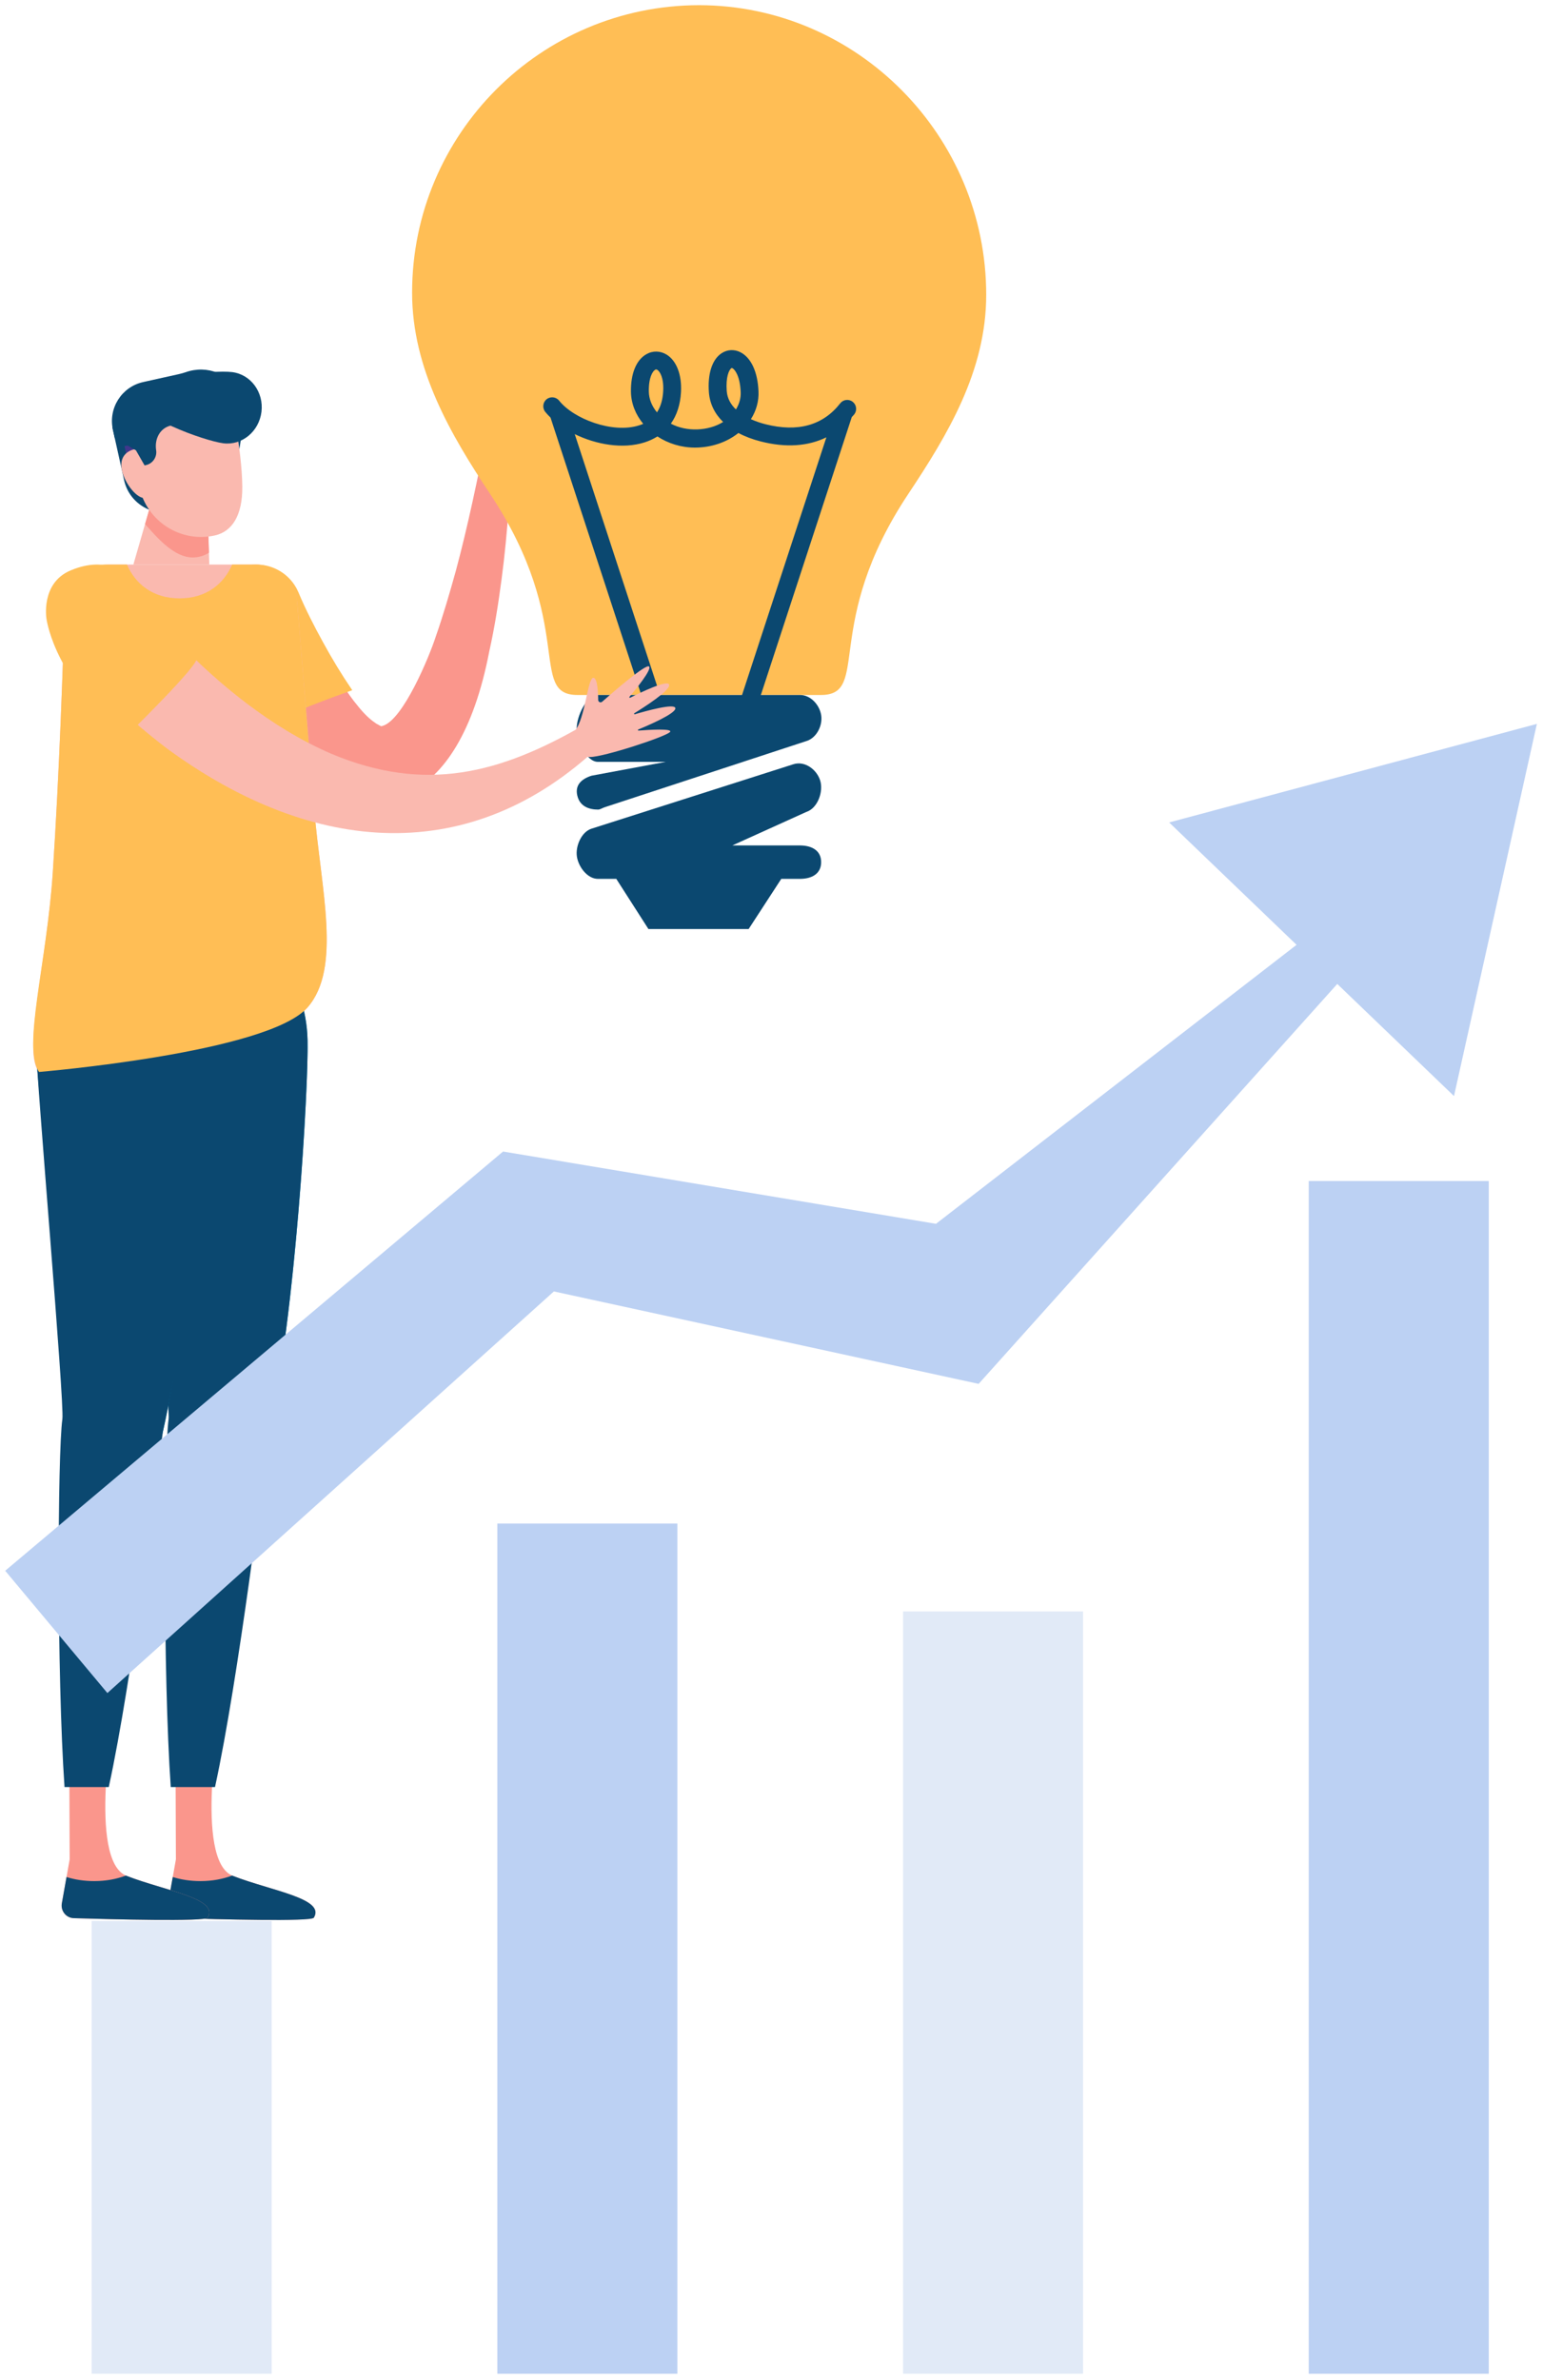 <svg width="107" height="165" viewBox="0 0 107 165" fill="none" xmlns="http://www.w3.org/2000/svg">
<rect opacity="0.5" x="6.356" y="133.172" width="12.484" height="31.388" fill="#C5D6F1"/>
<rect x="34.488" y="105.618" width="12.485" height="58.943" fill="#BCD1F3"/>
<rect opacity="0.5" x="62.622" y="111.713" width="12.484" height="52.847" fill="#C5D6F1"/>
<rect x="90.755" y="81.875" width="12.485" height="82.686" fill="#BCD1F3"/>
<path d="M33.669 30.386C33.606 29.317 31.758 27.138 32.04 26.866C32.243 26.669 32.962 27.343 33.35 27.736C33.396 27.782 33.463 27.797 33.524 27.775C33.584 27.753 33.626 27.698 33.631 27.634C33.716 26.583 33.978 23.642 34.272 23.614C34.568 23.586 34.717 25.447 34.758 26.071C34.76 26.09 34.774 26.106 34.793 26.108C34.812 26.11 34.829 26.099 34.835 26.081C35.064 25.42 35.834 23.287 36.164 23.561C36.479 23.822 35.991 25.864 35.789 26.651C35.784 26.67 35.794 26.69 35.813 26.698C35.831 26.705 35.852 26.698 35.862 26.68C36.26 25.976 37.309 24.191 37.592 24.419C37.88 24.651 37.068 26.586 36.767 27.273C36.759 27.291 36.766 27.312 36.782 27.323C36.799 27.333 36.82 27.33 36.834 27.315C37.288 26.802 38.477 25.493 38.47 25.877C38.461 26.353 36.373 30.307 35.689 30.969C35.005 31.632 33.669 30.386 33.669 30.386Z" fill="#FA968C"/>
<path d="M14.922 43.621C16.338 46.762 18.375 50.329 20.837 52.777C25.629 57.527 31.779 56.286 33.925 45.179C34.299 43.505 34.56 41.838 34.779 40.175C35.225 36.852 35.398 33.54 35.55 30.237C35.574 29.737 35.187 29.313 34.688 29.29C34.236 29.269 33.846 29.584 33.76 30.015L33.756 30.033C33.107 33.239 32.453 36.44 31.616 39.552C31.186 41.103 30.739 42.641 30.22 44.124C29.769 45.528 27.958 49.89 26.549 50.317C26.503 50.309 26.457 50.37 26.43 50.344C26.404 50.32 26.391 50.318 26.375 50.332C26.348 50.297 26.33 50.282 26.307 50.286C26.23 50.224 26.139 50.213 25.972 50.078C25.665 49.876 25.245 49.478 24.846 48.982C24.029 48.012 23.268 46.73 22.598 45.399C21.436 43.142 20.763 41.518 20.763 41.518C19.333 37.591 13.402 39.472 14.834 43.404C14.86 43.475 14.892 43.553 14.922 43.621Z" fill="#FA968C"/>
<path d="M24.429 47.848C24.424 47.84 24.418 47.833 24.412 47.825C23.689 46.764 23.018 45.657 22.399 44.52C21.786 43.412 21.161 42.18 20.724 41.131L20.702 41.079C20.667 40.995 20.628 40.912 20.585 40.83C19.771 39.283 17.86 38.69 16.315 39.504C14.77 40.318 14.177 42.232 14.99 43.779C15.753 45.231 16.492 46.417 17.335 47.666C17.906 48.491 18.513 49.291 19.139 50.078C19.605 49.58 23.316 48.247 24.429 47.848Z" fill="#FFBE55"/>
<path d="M21.333 69.834C18.582 72.995 2.707 74.314 2.707 74.314C1.535 72.952 3.248 66.762 3.661 60.48C4.108 53.686 4.365 46.188 4.483 42.137C4.532 40.465 5.898 39.139 7.568 39.139H17.643C19.196 39.139 20.488 40.325 20.616 41.875C20.881 45.083 21.34 50.658 21.794 56.124C22.254 61.67 23.71 67.103 21.333 69.834Z" fill="#FAB9AF"/>
<path d="M12.175 122.649L12.198 128.902L11.655 131.947C11.562 132.474 11.951 132.962 12.486 132.978C15.042 133.057 21.587 133.229 21.762 132.946C22.585 131.612 18.865 131.099 16.144 130.044C13.422 128.989 15.3 118.641 15.3 118.641L12.175 122.649Z" fill="#FA968C"/>
<path d="M16.144 130.044C16.129 130.039 16.117 130.029 16.102 130.023C15.454 130.265 14.724 130.408 13.902 130.408C13.196 130.408 12.557 130.306 11.98 130.125L11.655 131.947C11.562 132.474 11.951 132.962 12.486 132.978C15.042 133.057 21.587 133.23 21.762 132.946C22.585 131.613 18.865 131.099 16.144 130.044Z" fill="#0B4870"/>
<path d="M21.328 72.113C21.427 76.46 19.72 104.033 16.348 104.109C12.976 104.186 9.217 76.737 9.119 72.39C9.02 68.044 11.674 64.459 15.045 64.383C18.417 64.306 21.23 67.767 21.328 72.113Z" fill="#0091C8"/>
<path d="M11.692 98.381C11.357 100.774 11.303 116.102 11.841 123.888H14.91C16.558 116.335 18.32 101.696 18.647 99.357C18.651 99.327 18.653 99.298 18.657 99.268C20.491 91.142 21.401 75.318 21.328 72.113C21.23 67.767 18.417 64.306 15.045 64.383C11.674 64.459 9.021 68.045 9.119 72.39C9.181 75.119 11.85 97.248 11.692 98.381Z" fill="#0B4870"/>
<path d="M4.808 122.649L4.831 128.902L4.289 131.947C4.195 132.474 4.584 132.962 5.119 132.978C7.675 133.057 14.22 133.229 14.396 132.946C15.219 131.612 11.499 131.099 8.777 130.044C6.056 128.989 7.933 118.641 7.933 118.641L4.808 122.649Z" fill="#FA968C"/>
<path d="M8.777 130.044C8.762 130.039 8.75 130.029 8.736 130.023C8.087 130.265 7.357 130.408 6.535 130.408C5.829 130.408 5.19 130.306 4.613 130.125L4.289 131.947C4.195 132.474 4.584 132.962 5.119 132.978C7.675 133.057 14.22 133.23 14.396 132.946C15.219 131.613 11.499 131.099 8.777 130.044Z" fill="#0B4870"/>
<path d="M13.962 72.113C14.061 76.46 12.354 104.033 8.982 104.109C5.61 104.186 2.58 76.635 2.482 72.289C2.383 67.943 4.307 64.459 7.679 64.383C11.05 64.306 13.864 67.767 13.962 72.113Z" fill="#0091C8"/>
<path d="M4.325 98.381C3.99 100.774 3.936 116.102 4.474 123.889H7.543C9.192 116.335 10.953 101.696 11.28 99.357C11.284 99.327 11.286 99.298 11.29 99.268C13.124 91.142 14.764 75.217 14.691 72.012C14.593 67.666 11.05 64.306 7.679 64.383C4.307 64.46 2.383 67.943 2.482 72.289C2.544 75.018 4.483 97.248 4.325 98.381Z" fill="#0B4870"/>
<path d="M17.738 39.139H16.101C15.531 40.46 14.325 41.482 12.454 41.482C10.579 41.482 9.374 40.461 8.805 39.139H7.311C5.784 39.139 4.533 40.349 4.49 41.877C4.376 45.861 4.117 53.538 3.661 60.479C3.248 66.762 1.535 72.601 2.706 74.314C2.706 74.314 18.582 72.994 21.332 69.834C23.709 67.102 22.254 61.669 21.793 56.124C21.335 50.605 20.87 44.974 20.608 41.782C20.485 40.286 19.237 39.139 17.738 39.139Z" fill="#FFBE55"/>
<path d="M12.02 35.468V35.468C10.477 35.811 8.949 34.837 8.606 33.292L7.792 29.628L10.585 29.006L12.02 35.468Z" fill="#0B4870"/>
<path d="M14.515 39.139H9.248L10.767 33.88L14.357 34.325L14.515 39.139Z" fill="#FAB9AF"/>
<path d="M14.357 34.325L10.767 33.88L10.059 36.331C10.863 37.238 12.055 38.647 13.361 38.647C13.776 38.647 14.153 38.53 14.493 38.314L14.357 34.325Z" fill="#FA968C"/>
<path d="M14.901 37.12V37.12C12.536 37.647 10.192 36.154 9.666 33.785L8.606 29.008L15.95 27.373C15.95 27.373 16.778 31.102 16.802 33.738C16.82 35.715 16.106 36.851 14.901 37.12Z" fill="#FAB9AF"/>
<path d="M8.634 30.931L10.015 30.624L10.154 31.25L8.774 31.558L8.634 30.931Z" fill="#41378C"/>
<path d="M10.711 32.605C10.918 33.536 10.64 34.392 10.091 34.514C9.541 34.636 8.664 33.549 8.457 32.617C8.25 31.685 8.792 31.261 9.341 31.138C9.891 31.016 10.504 31.672 10.711 32.605Z" fill="#FAB9AF"/>
<path d="M16.896 29.224C16.935 28.59 16.832 27.957 16.594 27.369V27.369C16.004 25.91 14.372 25.282 12.888 25.799C12.736 25.852 12.575 25.898 12.405 25.936L9.926 26.487C8.437 26.818 7.497 28.296 7.829 29.788L7.957 30.366L9.427 31.22L10.026 32.265L10.123 32.243C10.595 32.138 10.901 31.683 10.827 31.21C10.705 30.43 11.092 29.668 11.862 29.497L14.062 29.006C15.401 28.708 16.257 29.273 16.48 30.276L16.6 31.14L16.896 29.224Z" fill="#0B4870"/>
<path d="M9.478 27.482C9.31 28.844 14.201 30.571 15.491 30.731C16.781 30.891 17.962 29.915 18.131 28.552C18.299 27.189 17.389 25.955 16.099 25.796C14.81 25.636 9.647 26.119 9.478 27.482Z" fill="#0B4870"/>
<path d="M3.89 44.282C5.512 46.496 8.294 49.408 11.623 51.923C21.807 59.361 32.706 60.113 41.594 51.694C41.957 51.35 41.973 50.775 41.63 50.411C41.335 50.1 40.874 50.043 40.519 50.248L40.478 50.272C34.681 53.622 29.492 54.997 22.958 52.248C14.392 48.552 8.314 39.659 8.954 40.507C7.903 39.114 5.924 38.838 4.533 39.89C3.154 40.933 2.872 42.891 3.89 44.282Z" fill="#FAB9AF"/>
<path d="M13.627 45.613C11.506 43.707 8.809 39.951 8.809 39.951C8.809 39.951 7.53 38.438 4.899 39.542C2.798 40.423 3.224 42.909 3.224 42.909C3.275 43.255 3.977 47.356 8.808 50.983C8.808 50.983 13.983 45.933 13.627 45.613Z" fill="#FFBE55"/>
<path d="M48.478 0.359C37.494 0.372 28.577 9.29 28.577 20.292C28.577 25.58 31.263 30.145 33.984 34.238C39.996 43.282 36.58 48.181 40.05 48.181H48.467H56.927C60.401 48.181 56.975 43.281 62.989 34.238C65.709 30.146 68.389 25.723 68.389 20.437C68.39 9.433 59.463 0.372 48.478 0.359Z" fill="#FFBE55"/>
<path fill-rule="evenodd" clip-rule="evenodd" d="M38.776 27.778C38.563 27.51 38.171 27.466 37.906 27.677C37.639 27.892 37.596 28.282 37.808 28.549C37.917 28.686 38.042 28.818 38.176 28.948L44.778 49.117C44.864 49.378 45.105 49.544 45.366 49.544C45.429 49.544 45.494 49.534 45.559 49.513C45.884 49.405 46.06 49.057 45.952 48.73L39.856 30.096C41.335 30.819 43.187 31.15 44.697 30.669C45.024 30.564 45.32 30.426 45.589 30.257C46.327 30.741 47.23 31.03 48.188 31.03C49.322 31.03 50.393 30.666 51.205 30.017C51.658 30.26 52.184 30.46 52.769 30.608C54.5 31.047 56.031 30.941 57.306 30.317L51.277 48.731C51.172 49.057 51.349 49.407 51.67 49.513C51.736 49.535 51.802 49.543 51.866 49.543C52.127 49.543 52.369 49.378 52.455 49.118L59.066 28.916C59.091 28.886 59.118 28.858 59.145 28.83C59.176 28.797 59.209 28.764 59.237 28.727C59.448 28.457 59.401 28.067 59.132 27.857C58.862 27.645 58.474 27.693 58.265 27.962C57.069 29.492 55.321 29.979 53.073 29.408C52.82 29.344 52.451 29.232 52.071 29.06C52.444 28.474 52.629 27.807 52.598 27.131C52.544 25.785 52.087 24.797 51.346 24.419C50.912 24.199 50.431 24.227 50.03 24.494C49.38 24.928 49.061 25.918 49.16 27.206C49.221 27.988 49.561 28.683 50.145 29.254C49.132 29.887 47.61 29.955 46.522 29.37C46.935 28.787 47.176 28.05 47.223 27.191C47.29 25.988 46.919 25.014 46.233 24.587C45.794 24.314 45.267 24.301 44.823 24.556C44.121 24.952 43.733 25.904 43.753 27.167C43.767 27.983 44.083 28.749 44.604 29.381C44.514 29.422 44.419 29.457 44.32 29.488C42.472 30.077 39.775 29.035 38.776 27.778ZM50.72 25.523L50.724 25.52C50.733 25.514 50.738 25.51 50.747 25.51C50.757 25.51 50.768 25.514 50.786 25.523C50.967 25.615 51.318 26.08 51.363 27.182C51.382 27.599 51.265 28.012 51.033 28.385C50.69 28.057 50.436 27.637 50.396 27.109C50.323 26.153 50.548 25.636 50.72 25.523ZM45.501 25.612C45.477 25.612 45.456 25.619 45.434 25.633C45.263 25.73 44.977 26.158 44.993 27.148C45.001 27.669 45.212 28.167 45.559 28.587C45.812 28.202 45.957 27.712 45.989 27.123C46.041 26.185 45.757 25.75 45.584 25.64C45.549 25.621 45.523 25.612 45.501 25.612Z" fill="#0B4870"/>
<path d="M55.487 48.181H41.463C40.649 48.181 39.99 49.682 39.99 50.499C39.99 51.315 40.65 52.816 41.463 52.816H46.163L41.016 53.777C40.243 54.028 39.818 54.505 40.069 55.28C40.27 55.905 40.849 56.125 41.472 56.125C41.621 56.125 41.775 56.011 41.926 55.964L55.945 51.366C56.633 51.142 57.058 50.296 56.945 49.579C56.83 48.861 56.212 48.181 55.487 48.181Z" fill="#0B4870"/>
<path d="M55.47 58.611H50.783L55.925 56.283C56.698 56.033 57.123 54.872 56.871 54.095C56.62 53.322 55.79 52.73 55.015 52.982L41.007 57.452C40.317 57.678 39.893 58.67 40.006 59.387C40.118 60.105 40.737 60.928 41.463 60.928H42.737L44.965 64.405H51.915L54.178 60.928H55.47C56.285 60.928 56.943 60.584 56.943 59.769C56.943 58.954 56.285 58.611 55.47 58.611Z" fill="#0B4870"/>
<path d="M7.447 117.371L0.36 108.893L34.885 79.83L64.906 84.841L98.967 58.495L100.341 59.73L67.864 95.937L38.409 89.529L7.447 117.371Z" fill="#BCD1F3"/>
<path d="M100.828 75.985L81.075 57.016L106.575 50.184L100.828 75.985Z" fill="#BCD1F3"/>
<path d="M39.874 50.654C40.57 49.841 40.753 46.989 41.145 46.989C41.426 46.989 41.477 47.974 41.483 48.527C41.483 48.591 41.522 48.65 41.58 48.676C41.639 48.702 41.708 48.691 41.756 48.649C42.546 47.952 44.776 46.02 45.005 46.204C45.239 46.39 44.054 47.831 43.651 48.309C43.638 48.324 43.638 48.345 43.65 48.36C43.662 48.375 43.682 48.379 43.699 48.371C44.322 48.055 46.356 47.057 46.403 47.484C46.449 47.89 44.68 49.02 43.989 49.444C43.972 49.455 43.965 49.476 43.974 49.495C43.982 49.513 44.002 49.522 44.022 49.517C44.796 49.287 46.789 48.733 46.834 49.094C46.88 49.462 44.953 50.288 44.261 50.572C44.242 50.58 44.233 50.599 44.237 50.618C44.241 50.638 44.259 50.651 44.278 50.649C44.961 50.595 46.724 50.482 46.453 50.754C46.117 51.09 41.871 52.48 40.92 52.48C39.97 52.48 39.874 50.654 39.874 50.654Z" fill="#FAB9AF"/>
</svg>
